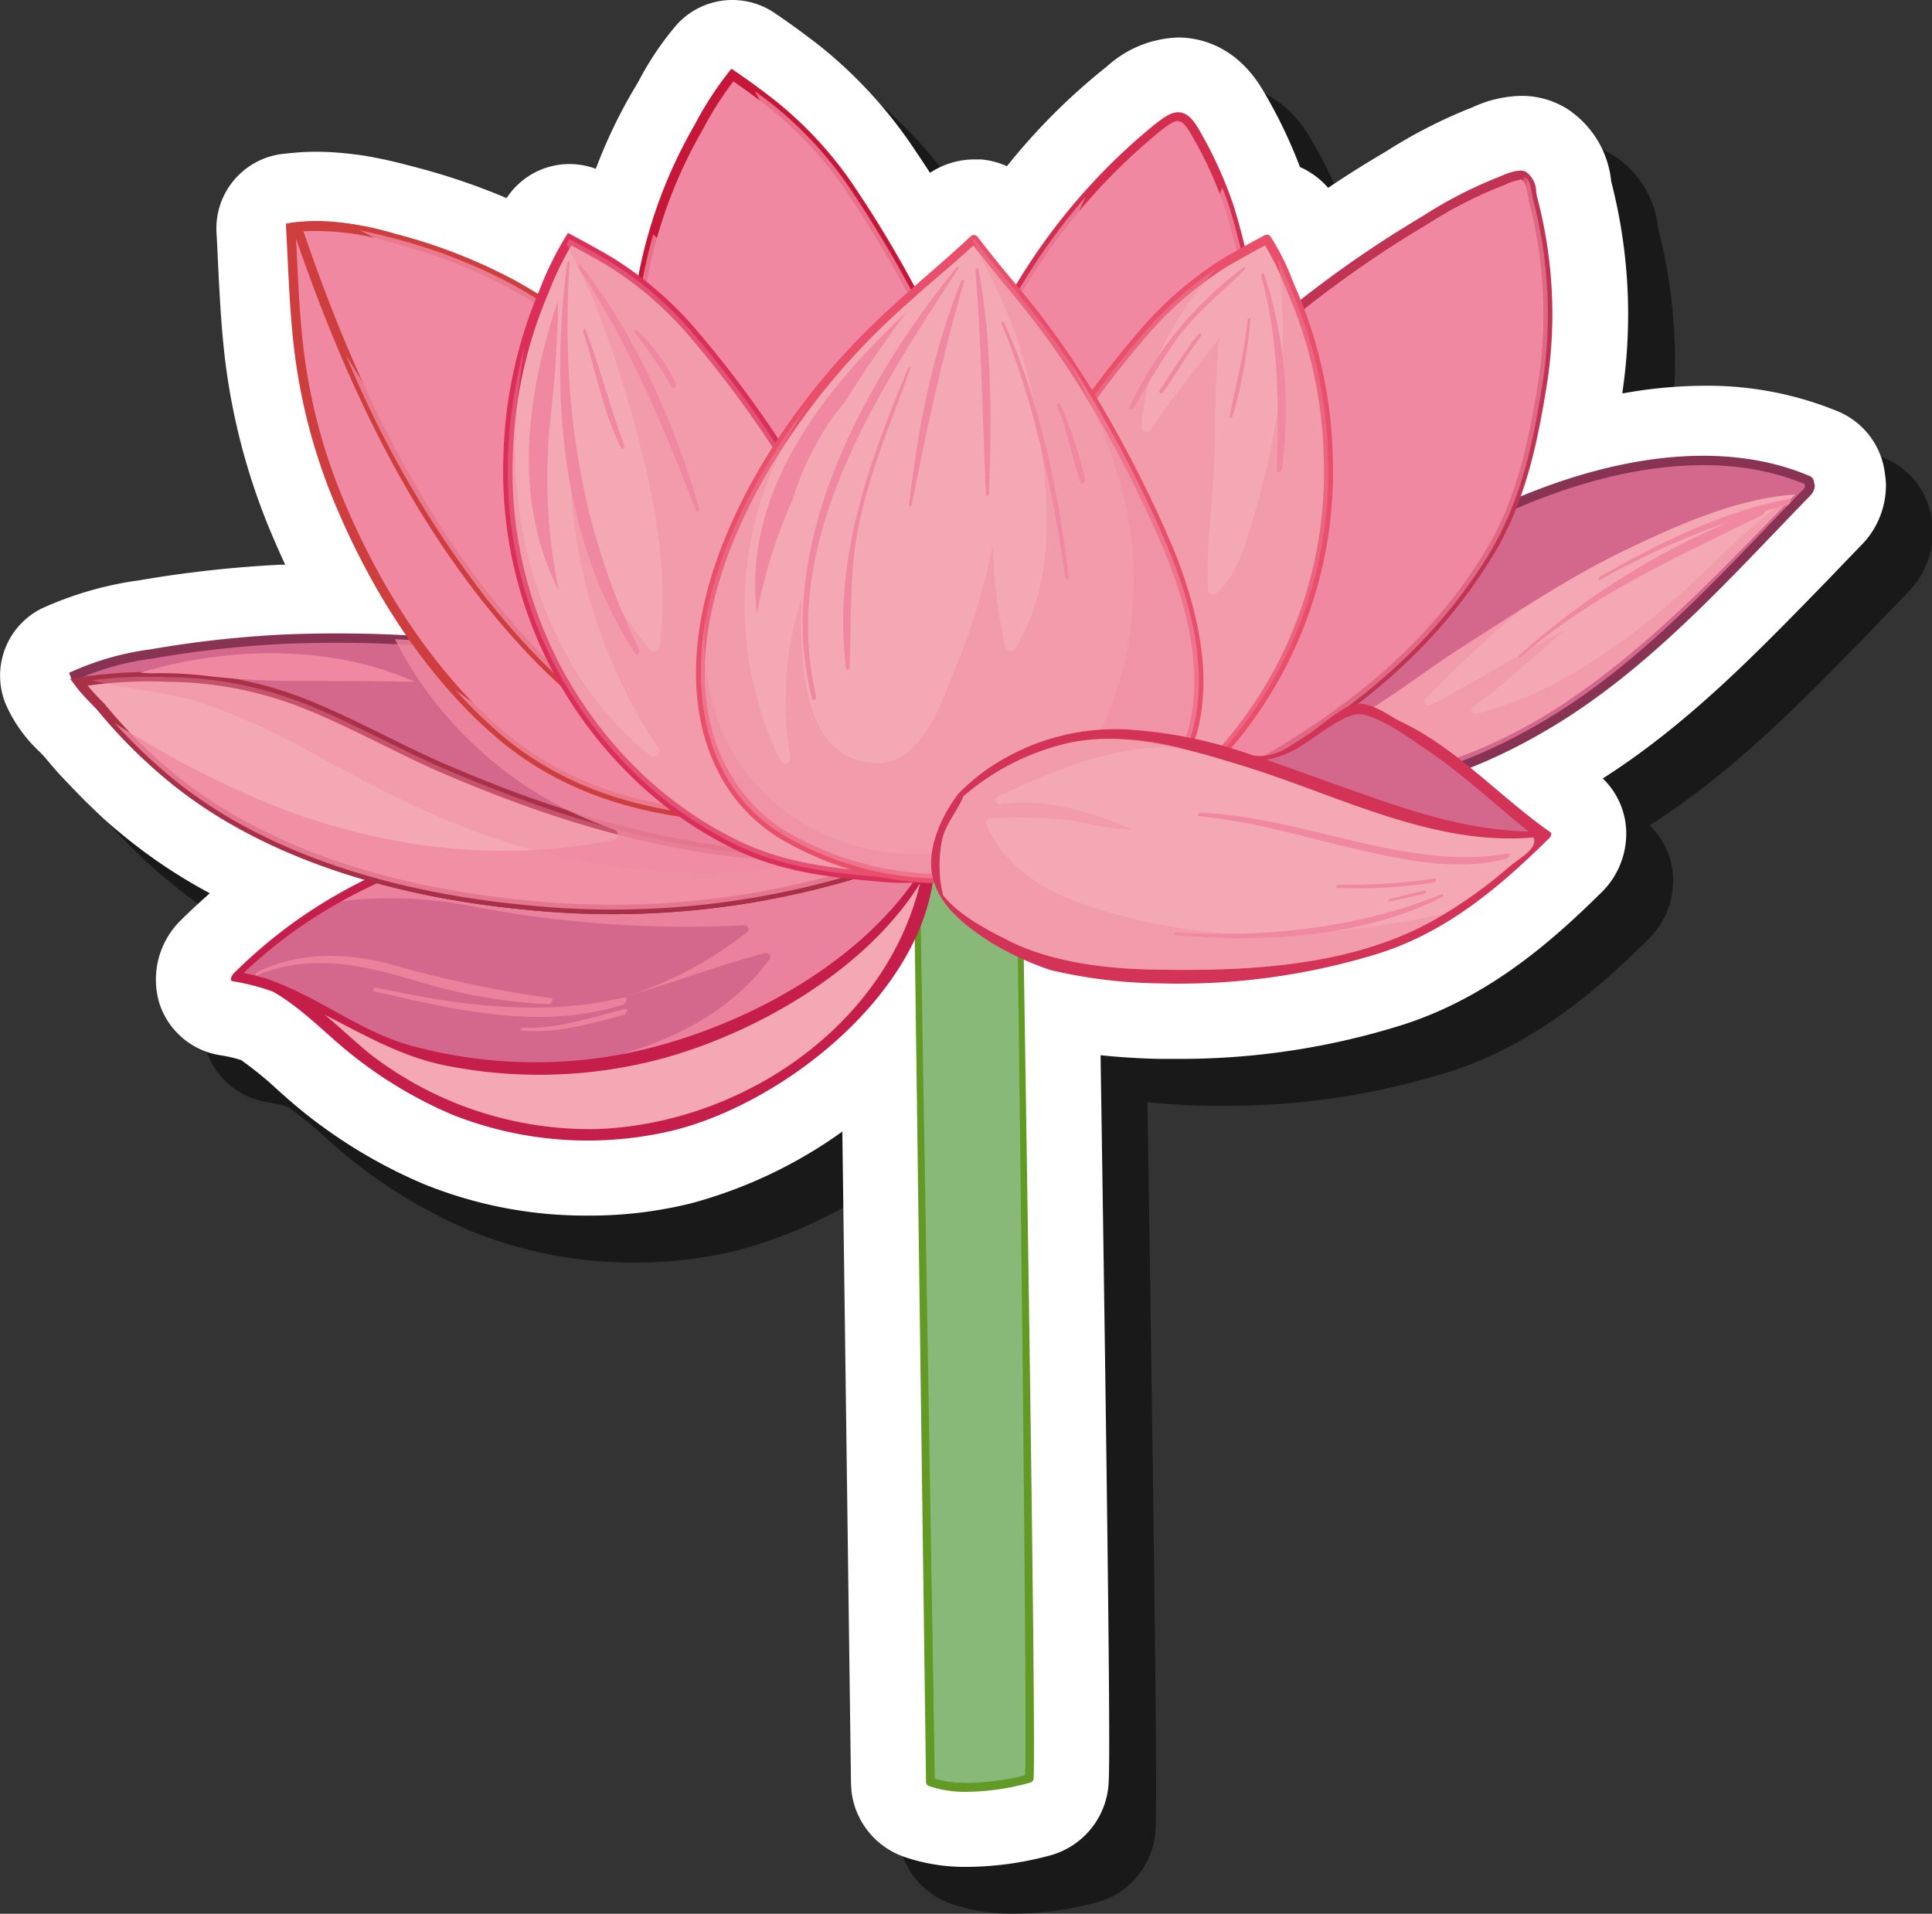 <svg xmlns="http://www.w3.org/2000/svg" width="205.97" height="204.05" viewBox="0 0 205.97 204.05">
  <rect x="0" y="0" width="205.97" height="204.05" fill="#333333" stroke="none"/>
  <defs>
    <style>
      .cls-1 {
        isolation: isolate;
      }

      .cls-2 {
        opacity: 0.5;
      }

      .cls-3 {
        fill: #fff;
      }

      .cls-4, .cls-6, .cls-7 {
        fill: #89b979;
      }

      .cls-5 {
        fill: #639a26;
      }

      .cls-10, .cls-12, .cls-14, .cls-6 {
        mix-blend-mode: multiply;
      }

      .cls-23, .cls-7 {
        mix-blend-mode: screen;
      }

      .cls-10, .cls-8, .cls-9 {
        fill: #d4688c;
      }

      .cls-8 {
        stroke: #893354;
      }

      .cls-19, .cls-20, .cls-21, .cls-22, .cls-8 {
        stroke-miterlimit: 10;
      }

      .cls-11, .cls-20, .cls-22 {
        fill: #f4a8b3;
      }

      .cls-12, .cls-14, .cls-15, .cls-19, .cls-21, .cls-23 {
        fill: #f088a1;
      }

      .cls-12 {
        opacity: 0.4;
      }

      .cls-13 {
        fill: #c61e4b;
      }

      .cls-14 {
        opacity: 0.8;
      }

      .cls-16 {
        fill: #e94e6a;
      }

      .cls-17 {
        fill: #d32d50;
      }

      .cls-18 {
        fill: #c13352;
      }

      .cls-19 {
        stroke: #c61738;
      }

      .cls-20 {
        stroke: #aa3047;
      }

      .cls-21 {
        stroke: #ce3e3e;
      }

      .cls-22 {
        stroke: #db2e58;
      }

      .cls-24 {
        fill: #d33356;
      }
    </style>
  </defs>
  <g class="cls-1">
    <g id="Layer_1" data-name="Layer 1">
      <g>
        <path class="cls-2" d="M108.15,204.05a19.84,19.84,0,0,1-6.87-1.11,8.45,8.45,0,0,1-5.51-7c0-.06,0-.11,0-.16a9.08,9.08,0,0,1-.05-.92l-.92-69.21a49.78,49.78,0,0,1-16.08,7.64,44.88,44.88,0,0,1-11,1.32,45.92,45.92,0,0,1-17.58-3.38,54.24,54.24,0,0,1-13.06-7.88c-.82-.67-1.61-1.37-2.45-2.12a38.09,38.09,0,0,0-3.92-3.2,14.21,14.21,0,0,0-2.11-.5A8.14,8.14,0,0,1,22,112a8.84,8.84,0,0,1,2.31-8.91q1.49-1.47,3.06-2.85a56.16,56.16,0,0,1-9.6-6.47c-1-.81-2-1.72-3.07-2.77l-.53-.51c-1-1-1.95-2-2.82-2.92l-.23-.26c-.51-.58-1-1.16-1.51-1.76l-.37-.38a15.27,15.27,0,0,1-3.73-5.26,8,8,0,0,1,3.91-10,37.13,37.13,0,0,1,10.37-3,125.79,125.79,0,0,1,15.11-1.67l.49,0c-.59-1.26-1.15-2.54-1.69-3.84a69.16,69.16,0,0,1-4.79-18.58c-.38-3.42-.54-6.78-.7-10-.05-1-.09-2-.15-3a8,8,0,0,1,6.76-8.34l.83-.1h.07a26.87,26.87,0,0,1,3-.17,31.52,31.52,0,0,1,4.25.31l.11,0q.75.11,1.5.24l.44.09,1.1.22,1.15.27.38.09,1.45.38A70.48,70.48,0,0,1,59,26.12l.16-.22A8,8,0,0,1,68.52,23a54.28,54.28,0,0,1,4.09-8.54c.16-.26.34-.57.53-.91a32.27,32.27,0,0,1,4-5.91A8,8,0,0,1,87.66,6.44c1.48,1,3.06,2.15,4.67,3.4a48.55,48.55,0,0,1,10.31,11.31c.51.74,1,1.5,1.51,2.28A8.52,8.52,0,0,1,108.86,22l.49,0,.24,0a8.47,8.47,0,0,1,2.76.72A67,67,0,0,1,123,12.09,11.84,11.84,0,0,1,130.59,9c2.12,0,6.1.72,9,5.54a52.72,52.72,0,0,1,4,8.27,8.46,8.46,0,0,1,3,2.22q2.67-1.8,5.33-3.38l.87-.52a53.88,53.88,0,0,1,9.21-4.7h0a12.94,12.94,0,0,1,5.18-1.21,9.19,9.19,0,0,1,4.84,1.35,10.49,10.49,0,0,1,4.74,7.67v.07a56.61,56.61,0,0,1,1.22,22.4,2,2,0,0,0,0,.24,49.33,49.33,0,0,1,8.71-.82,36.48,36.48,0,0,1,14.27,2.74,8.24,8.24,0,0,1,5,6.72,8.63,8.63,0,0,1,.1,1,9.09,9.09,0,0,1-2.58,6.49c-1.21,1.25-2.42,2.5-3.63,3.77C192.54,74.35,185.1,82.12,175.87,88a8.19,8.19,0,0,1,2.48,5.23,8.77,8.77,0,0,1-2.7,7c-5.45,5.39-12.3,11.32-21.47,14.15a79,79,0,0,1-23.69,3.52h0c-.67,0-1.35,0-2,0q-3.24-.08-6.16-.39c1,65,1,75.92.85,77.77a8.48,8.48,0,0,1-6.23,7.55A34.49,34.49,0,0,1,108.15,204.05Z"/>
        <path class="cls-3" d="M103.15,199.05a19.84,19.84,0,0,1-6.87-1.11,8.45,8.45,0,0,1-5.51-7c0-.06,0-.11,0-.16a9.08,9.08,0,0,1-.05-.92l-.92-69.21a49.78,49.78,0,0,1-16.08,7.64,44.88,44.88,0,0,1-11,1.32,45.92,45.92,0,0,1-17.58-3.38,54.24,54.24,0,0,1-13.06-7.88c-.82-.67-1.61-1.37-2.45-2.12a38.09,38.09,0,0,0-3.92-3.2,14.21,14.21,0,0,0-2.11-.5A8.14,8.14,0,0,1,17,107a8.84,8.84,0,0,1,2.31-8.91q1.49-1.47,3.06-2.85a56.16,56.16,0,0,1-9.6-6.47c-1-.81-2-1.72-3.07-2.77l-.53-.51c-1-1-1.95-2-2.82-2.92l-.23-.26c-.51-.58-1-1.16-1.51-1.76l-.37-.38A15.27,15.27,0,0,1,.53,74.88a8,8,0,0,1,3.91-10,37.13,37.13,0,0,1,10.37-3,125.79,125.79,0,0,1,15.11-1.67l.49,0c-.59-1.26-1.15-2.54-1.69-3.84a69.16,69.16,0,0,1-4.79-18.58c-.38-3.42-.54-6.78-.7-10-.05-1-.09-2-.15-3a8,8,0,0,1,6.76-8.34l.83-.1h.07a26.87,26.87,0,0,1,3-.17,31.52,31.52,0,0,1,4.25.31l.11,0q.75.11,1.5.24l.44.09,1.1.22,1.15.27.38.09,1.45.38A70.48,70.48,0,0,1,54,21.12l.16-.22A8,8,0,0,1,63.52,18a54.28,54.28,0,0,1,4.09-8.54c.16-.26.34-.57.53-.91a32.27,32.27,0,0,1,4-5.91A8,8,0,0,1,82.66,1.44c1.48,1,3.06,2.15,4.67,3.4A48.55,48.55,0,0,1,97.64,16.15c.51.74,1,1.5,1.51,2.28A8.52,8.52,0,0,1,103.86,17l.49,0,.24,0a8.47,8.47,0,0,1,2.76.72A67,67,0,0,1,118,7.09,11.84,11.84,0,0,1,125.59,4c2.12,0,6.1.72,9,5.54a52.72,52.72,0,0,1,4,8.27,8.46,8.46,0,0,1,3,2.22q2.67-1.8,5.33-3.38l.87-.52a53.88,53.88,0,0,1,9.21-4.7h0a12.94,12.94,0,0,1,5.18-1.21,9.19,9.19,0,0,1,4.84,1.35,10.49,10.49,0,0,1,4.74,7.67v.07a56.61,56.61,0,0,1,1.22,22.4,2,2,0,0,0,0,.24,49.33,49.33,0,0,1,8.71-.82,36.48,36.48,0,0,1,14.27,2.74,8.24,8.24,0,0,1,5,6.72,8.63,8.63,0,0,1,.1,1,9.09,9.09,0,0,1-2.58,6.49c-1.21,1.25-2.42,2.5-3.63,3.77C187.54,69.35,180.1,77.12,170.87,83a8.19,8.19,0,0,1,2.48,5.23,8.77,8.77,0,0,1-2.7,7c-5.45,5.39-12.3,11.32-21.47,14.15a79,79,0,0,1-23.69,3.52h0c-.67,0-1.35,0-2,0q-3.24-.08-6.16-.39c1,65,1,75.92.85,77.77a8.48,8.48,0,0,1-6.23,7.55A34.49,34.49,0,0,1,103.15,199.05Z"/>
        <g>
          <g>
            <g>
              <path class="cls-4" d="M109.71,189.64c.41-5.44-2-148.12-2-148.12L97.21,41l2,148.8s0,.06,0,.15C102.08,191,106.39,190.53,109.71,189.64Z"/>
              <path class="cls-5" d="M103.15,191.05h0a11.91,11.91,0,0,1-4.12-.62.47.47,0,0,1-.31-.4c0-.12,0-.2,0-.2L96.73,41a.47.47,0,0,1,.15-.35.45.45,0,0,1,.35-.13l10.5.5a.47.47,0,0,1,.46.47c0,3.8,2.4,142.76,2,148.16a.48.48,0,0,1-.36.42A26.42,26.42,0,0,1,103.15,191.05Zm-3.48-1.41c2.27.72,5.93.56,9.58-.37.36-7.77-2-140.36-2-147.29l-9.55-.45Z"/>
            </g>
            <path class="cls-6" d="M107,189.75c.85-.16,1.49-.27,2.27-.48.41-5.45-1.54-147.75-1.54-147.75L97.21,41V80.16a50.39,50.39,0,0,1,3.91-3.63C101.51,76.22,106.4,174.33,107,189.75Z"/>
            <path class="cls-7" d="M100.17,130.14q-.44-15.1-.71-30.21c-.17-10.2-.42-20.39-.3-30.59.11-9.4.35-18.8.29-28.21L97.21,41s2.45,148.5,2.46,148.6a10.88,10.88,0,0,0,3.24.46C102.74,186.51,100.28,133.69,100.17,130.14Z"/>
          </g>
          <path class="cls-8" d="M192.9,51.64c0-.18,0-.35-.15-.42-11-4.68-24.75-.89-34.91,4.23A68.89,68.89,0,0,0,142.31,66.3,52,52,0,0,0,136.14,73c-.33.42-3.44,5.77-3.57,6l-.19-.13c-.24-.17-.59.13-.7.42a7.08,7.08,0,0,1-1.39-.61c-.15-.08-.4.22-.26.32a5.8,5.8,0,0,0,2.06.93c9.73,7.55,22.55,3.27,32.19-2.3,11-6.34,19.63-16.17,28.39-25.17C192.82,52.32,193.1,51.81,192.9,51.64Z"/>
          <path class="cls-9" d="M132.91,79.24c4.81-10.87,17.17-19.07,27.49-24,8.91-4.26,20.64-6.5,30.37-3.55-9.21.89-18.65,6.2-26.35,10.75-5.07,3-9.92,6.44-14.79,9.76-4,2.75-10.51,7.86-16.12,7.44Z"/>
          <path class="cls-10" d="M178.35,54.35c-7.12,2.43-13.61,6.29-20.39,9.49-.31.15-.75-.09-.62-.47a28.1,28.1,0,0,1,5.21-9.09c-.73.31-1.45.63-2.15,1-10.32,4.92-22.68,13.12-27.49,24l.6.41c5.61.42,12.08-4.69,16.12-7.44,4.87-3.32,9.72-6.76,14.79-9.76,6.29-3.72,13.74-7.94,21.28-9.85A39.89,39.89,0,0,0,178.35,54.35Z"/>
          <path class="cls-11" d="M167.68,74.36c-9.33,6.42-22.77,11.84-33.37,5.78a21,21,0,0,0,7.5-2.15c5-2.32,9.46-6.07,14.09-9,5.82-3.7,11.39-7.48,17.63-10.46,5.45-2.61,11.72-5.39,17.85-5.81C183.91,60.39,176.55,68.25,167.68,74.36Z"/>
          <path class="cls-12" d="M178.68,63.74c-6,5.26-13.42,10.41-21.24,12.36a.42.42,0,0,1-.33-.77c3.42-2.48,6.47-5.41,9.69-8.14-4.85,2.53-9.47,5.49-14.32,8a.42.42,0,0,1-.51-.66,130.44,130.44,0,0,1,10.55-9.82c-2.21,1.39-4.4,2.81-6.62,4.23-4.63,3-9.1,6.7-14.09,9a21,21,0,0,1-7.5,2.15c10.6,6.06,24,.64,33.37-5.78,8.7-6,15.95-13.66,23.27-21.21C186.41,55.93,182.78,60.15,178.68,63.74Z"/>
          <path class="cls-13" d="M100.08,89.39c-.06.14-.13.27-.19.4l-.1,0-.15.09c0-.13,0-.25,0-.37,0-.54-.79.09-.82.4,0,.13,0,.26,0,.39-3.21,1.27-6.8-.08-10.07-.66-3.56-.64-7.1-1.4-10.65-2.16-6.79-1.46-13.71-.57-20.5.54C45,90.12,34,94.76,24.92,103.78c-.13.13-.55.78-.11.84a24.21,24.21,0,0,1,4.26,1.1c3,1.68,5.84,4.65,8,6.38a46.16,46.16,0,0,0,11.15,6.75,39.12,39.12,0,0,0,23.55,1.68c12.17-3,27.84-15.48,27.92-29.32.1-.22.21-.45.31-.69a.8.8,0,0,0,.22-.56c.08-.2.16-.39.23-.59S100.16,89.21,100.08,89.39Z"/>
          <path class="cls-9" d="M64.8,88.07c7.59-.79,14.41,1,21.8,2.3,3.86.7,8.27,2.32,12.05.84-.06.41-.12.81-.19,1.2-6.79,11-21.43,18.28-33.57,20.24a50.38,50.38,0,0,1-21-1.14c-5.28-1.45-9.48-4.88-14.47-6.78a9.45,9.45,0,0,0-1.82-.6q-.79-.22-1.62-.39C36.74,93.5,50.23,89.57,64.8,88.07Z"/>
          <path class="cls-14" d="M86.6,90.37c-7.39-1.34-14.21-3.09-21.8-2.3-10.16,1.05-19.8,3.28-28.33,8a45,45,0,0,1,14,.58,120.32,120.32,0,0,0,28.91,2,.43.43,0,0,1,.3.72,41.05,41.05,0,0,1-12.62,6.77c4.85-1.42,9.65-3.25,14.52-4.52.33-.09.7.3.48.62-3.79,5.25-9.6,8.34-15.75,10.15,11.84-2.28,25.59-9.36,32.11-20,.07-.39.13-.79.19-1.2C94.87,92.69,90.46,91.07,86.6,90.37Z"/>
          <path class="cls-11" d="M63.74,120.38a38.26,38.26,0,0,1-23.6-7.48c-1.55-1.11-3.46-3-5.53-4.71,4.15,2.12,8.22,4.5,12.92,5.42A50.7,50.7,0,0,0,70.09,113c10.09-2.63,22.12-9.38,28-18.82C94.45,109.35,79.17,119.77,63.74,120.38Z"/>
          <g>
            <g>
              <path class="cls-15" d="M77.59,73.87c-.15,0-.37.37-.23.37S77.72,73.87,77.59,73.87Z"/>
              <path class="cls-16" d="M77.36,74.72a.54.54,0,0,1-.36-.16.58.58,0,0,1-.17-.36.87.87,0,0,1,.76-.81.57.57,0,0,1,.36.16.62.62,0,0,1,.16.36A.87.87,0,0,1,77.36,74.72Z"/>
            </g>
            <g>
              <path class="cls-15" d="M134.38,41.66a77.67,77.67,0,0,0-3.29-19.49,43.27,43.27,0,0,0-3.82-8.33c-1.28-2.16-2.24-1.49-4-.11-9.63,7.64-16.8,18.7-20.65,30.34a66.71,66.71,0,0,0-3.29,22.78,46.59,46.59,0,0,0,1.73,11.26,55.36,55.36,0,0,0,1.83,5.64c.12.3.25.65.39,1a8.29,8.29,0,0,0,1.65,4c1.46,1.81,4.94,2,6.9,1.17,5.41-2.3,9.81-6.68,13.25-11.35C132.74,68.22,135.07,54.25,134.38,41.66Z"/>
              <path class="cls-17" d="M109.25,90.89h0a6,6,0,0,1-4.67-1.83,8.72,8.72,0,0,1-1.75-4.23,3.72,3.72,0,0,1-.2-.49l-.16-.41a56.49,56.49,0,0,1-1.85-5.69,47.45,47.45,0,0,1-1.75-11.37,67.23,67.23,0,0,1,3.32-23A65.47,65.47,0,0,1,123,13.35c1.06-.83,1.81-1.38,2.6-1.38,1,0,1.67.93,2.09,1.62A44,44,0,0,1,131.54,22a78,78,0,0,1,3.32,19.62c.47,8.51-.13,24.68-9.37,37.23-4.12,5.59-8.65,9.46-13.46,11.5A7.07,7.07,0,0,1,109.25,90.89Zm16.34-78c-.48,0-1.13.49-2,1.17A64.46,64.46,0,0,0,103.1,44.22a66.33,66.33,0,0,0-3.28,22.62A46.56,46.56,0,0,0,101.54,78a57.09,57.09,0,0,0,1.82,5.59l.16.42c.07.19.14.38.22.58a8.13,8.13,0,0,0,1.58,3.89,5.08,5.08,0,0,0,3.93,1.46h0a6.36,6.36,0,0,0,2.41-.43c4.65-2,9-5.75,13.06-11.2,9.06-12.31,9.65-28.22,9.19-36.61a77,77,0,0,0-3.28-19.37,42.06,42.06,0,0,0-3.78-8.24C126.24,13.05,125.84,12.93,125.59,12.93Z"/>
            </g>
            <path class="cls-14" d="M134.38,41.66a77.67,77.67,0,0,0-3.29-19.49c-.23-.71-.49-1.43-.78-2.15A29.15,29.15,0,0,1,127,25.89c-3.21,4.5-7.76,9.12-13.08,11a.56.56,0,0,1-.69-.4A27.91,27.91,0,0,1,115.73,21a67.72,67.72,0,0,0-13.09,23.09,66.71,66.71,0,0,0-3.29,22.78,46.59,46.59,0,0,0,1.73,11.26,55.36,55.36,0,0,0,1.83,5.64c.12.3.25.65.39,1a8.29,8.29,0,0,0,1.65,4c1.46,1.81,4.94,2,6.9,1.17,5.41-2.3,9.81-6.68,13.25-11.35C132.74,68.22,135.07,54.25,134.38,41.66Z"/>
            <g>
              <path class="cls-15" d="M163.41,21.15c-.21-.86-.13-1.89-.95-2.41-.6-.37-2.05.41-2.5.57a51.61,51.61,0,0,0-8.81,4.6,117.86,117.86,0,0,0-16.1,11.64c-7.58,6.48-15,13.58-20.32,22.1a83.62,83.62,0,0,0-6.57,13.61A51.77,51.77,0,0,0,106,77.9c-.13.49-.23,1-.32,1.49,0,0,0,0,0,0-.75,2.42-2.1,5-1.62,7.56.55,2.89,5.06,2.74,7.13,2.68,6.23-.18,12.62-2.73,18.11-5.55,11.73-6,22.26-13.48,29.29-24.86,3.6-5.84,4.88-12.21,5.92-18.9A48.41,48.41,0,0,0,163.41,21.15Z"/>
              <path class="cls-18" d="M110,90.17c-1.43,0-5.77,0-6.36-3.09-.39-2.11.34-4.14,1.05-6.11.21-.56.41-1.12.58-1.68l0-.07c.09-.48.19-1,.31-1.44a57.62,57.62,0,0,1,2.14-6.7,83.63,83.63,0,0,1,6.61-13.68c5.58-9,13.46-16.26,20.42-22.22A120,120,0,0,1,150.91,23.5l.89-.54a46.43,46.43,0,0,1,8-4.1l.31-.13c.73-.32,2-.78,2.6-.39a2.66,2.66,0,0,1,1.06,2.09,6,6,0,0,0,.11.61A48.73,48.73,0,0,1,165,40.44c-1,6.35-2.27,13.05-6,19.07-6.19,10-15.28,17.74-29.47,25-7,3.63-13,5.46-18.31,5.6Q110.65,90.17,110,90.17Zm52.08-71a4.93,4.93,0,0,0-1.54.49l-.38.15a45.6,45.6,0,0,0-7.83,4l-.9.54a119.29,119.29,0,0,0-16,11.59c-6.91,5.91-14.71,13.14-20.23,22a82.64,82.64,0,0,0-6.53,13.53A53.39,53.39,0,0,0,106.5,78c-.12.47-.22,1-.31,1.45a.64.64,0,0,1-.08.19c-.14.48-.35,1.06-.56,1.64-.66,1.84-1.35,3.75-1,5.6.3,1.56,2.07,2.31,5.42,2.31l1.2,0c5.15-.14,11-1.94,17.93-5.49,14-7.21,23-14.83,29.1-24.69,3.62-5.87,4.88-12.47,5.86-18.72a48,48,0,0,0-1.1-19c0-.23-.09-.46-.13-.69-.11-.72-.21-1.18-.61-1.43A.41.41,0,0,0,162,19.12Z"/>
            </g>
            <path class="cls-12" d="M163.41,21.15c-.2-.83-.14-1.82-.87-2.34-1.62,3.65-3,7.41-4.77,11a74.83,74.83,0,0,1-7.07,11.14,149.66,149.66,0,0,1-17.27,18.85A226.5,226.5,0,0,1,114.09,76c-3.07,2.3-6.21,4.53-9.47,6.56a9.09,9.09,0,0,0-.55,4.48c.55,2.89,5.06,2.74,7.13,2.68,6.23-.18,12.62-2.73,18.11-5.55,11.73-6,22.26-13.48,29.29-24.86,3.6-5.84,4.88-12.21,5.92-18.9A48.41,48.41,0,0,0,163.41,21.15Z"/>
            <path class="cls-12" d="M163.41,21.15c-.18-.74-.16-1.61-.67-2.16a72.08,72.08,0,0,1-22.68,52.48.56.56,0,0,1-.88-.68,35.38,35.38,0,0,0,2.19-18.9q-3.85,4.06-7.94,7.89A226.5,226.5,0,0,1,114.09,76c-3.07,2.3-6.21,4.53-9.47,6.56a9.09,9.09,0,0,0-.55,4.48c.55,2.89,5.06,2.74,7.13,2.68,6.23-.18,12.62-2.73,18.11-5.55,11.73-6,22.26-13.48,29.29-24.86,3.6-5.84,4.88-12.21,5.92-18.9A48.41,48.41,0,0,0,163.41,21.15Z"/>
            <path class="cls-19" d="M102.68,42.76A123.89,123.89,0,0,0,91,20.67a40.63,40.63,0,0,0-8.61-9.51C81,10.06,79.55,9,78.08,8a35.59,35.59,0,0,0-3.6,5.58,50.88,50.88,0,0,0-6.32,18.24,48.12,48.12,0,0,0,9.72,37.25A44.55,44.55,0,0,0,89,79.15c4.58,2.89,9.51,4.16,14.75,5.28,2.23.47,5.72,1.3,8.15.22A116.63,116.63,0,0,0,102.68,42.76Z"/>
            <path class="cls-14" d="M102.68,42.76A123.89,123.89,0,0,0,91,20.67a40.63,40.63,0,0,0-8.61-9.51q-.94-.73-1.92-1.44c5.44,10,7.32,22.51,4.07,33a.57.57,0,0,1-1,.14,73.7,73.7,0,0,0-8.63-12.52,47.19,47.19,0,0,0-4.75-4.84L69.64,25a56.69,56.69,0,0,0-1.48,6.79,48.12,48.12,0,0,0,9.72,37.25A44.55,44.55,0,0,0,89,79.15c4.58,2.89,9.51,4.16,14.75,5.28,2.23.47,5.72,1.3,8.15.22A116.63,116.63,0,0,0,102.68,42.76Z"/>
            <path class="cls-8" d="M87.58,79.15a96.52,96.52,0,0,0-27.58-9,138,138,0,0,0-29.69-2,115.44,115.44,0,0,0-14.13,1.57A29.49,29.49,0,0,0,8,72c.49,1.28,2.07,2.53,2.75,3.35a54.8,54.8,0,0,0,7.19,7.26c10.32,8.68,24.76,12.61,38,13.87a89.74,89.74,0,0,0,35.21-3.31c3.75-1.19,8-2.33,11.56-4.24A105.54,105.54,0,0,0,87.58,79.15Z"/>
            <path class="cls-20" d="M59.23,86.51c-4.18-1.38-8.3-3-12.33-4.74-4.71-2.08-9.22-4.63-14-6.57a40.25,40.25,0,0,0-14.93-3,47.27,47.27,0,0,0-9.57.54,29.79,29.79,0,0,0,2.34,2.61,54.8,54.8,0,0,0,7.19,7.26c10.32,8.68,24.76,12.61,38,13.87a89.74,89.74,0,0,0,35.21-3.31c3.75-1.19,8-2.33,11.56-4.24l-.11-.09C88.7,93.49,72.92,91,59.23,86.51Z"/>
            <path class="cls-12" d="M21.08,74.82A69.06,69.06,0,0,1,33.4,80.35c7.49,4.09,14.94,8,23.23,10.21,10.9,2.93,22.55,3.54,33.33.65-10.34.64-21.06-1.51-30.73-4.7-4.18-1.38-8.3-3-12.33-4.74-4.71-2.08-9.22-4.63-14-6.57a40.25,40.25,0,0,0-14.93-3,52.42,52.42,0,0,0-8.2.32C13.48,73.55,17.38,73.67,21.08,74.82Z"/>
            <path class="cls-14" d="M87.58,79.15a96.52,96.52,0,0,0-27.58-9,148,148,0,0,0-17.9-2A41.27,41.27,0,0,0,65.48,88.45c.49.16.57,1,0,1.09-12.16,2.49-24.81.89-36.3-3.64A103.86,103.86,0,0,1,13.8,78.08c-.54-.33-1.06-.66-1.58-1a56.46,56.46,0,0,0,5.72,5.54c10.32,8.68,24.76,12.61,38,13.87a89.74,89.74,0,0,0,35.21-3.31c3.75-1.19,8-2.33,11.56-4.24A105.54,105.54,0,0,0,87.58,79.15Z"/>
            <path class="cls-21" d="M90.65,84A105.63,105.63,0,0,0,87.5,71.07c-2.89-8.87-6.91-17.31-13.2-24.29C68.63,40.5,62,34.37,54.57,30.3A57,57,0,0,0,42,25.42c-3.59-1-7.31-1.73-11-1.15.23,4.17.34,8.36.81,12.51a60.87,60.87,0,0,0,4.23,16.43c3.8,9.19,9.5,18.38,17.08,24.93,8.43,7.28,19.06,9.25,30,9.06,2.33,0,5,0,7.84,0A22.39,22.39,0,0,0,90.65,84Z"/>
            <path class="cls-14" d="M90.65,84A105.63,105.63,0,0,0,87.5,71.07c-2.89-8.87-6.91-17.31-13.2-24.29C68.63,40.5,62,34.37,54.57,30.3A57,57,0,0,0,42,25.42,28,28,0,0,0,31.71,24.2,89,89,0,0,0,41.88,53.73C44.82,58.88,48,64.11,52.16,68.4c3.52,3.66,7.43,6.92,10.53,10.95.28.37-.1.85-.48.86-3.22.07-6.26-1.8-8.88-3.47-1.6-1-3.21-2-4.76-3.16a49.68,49.68,0,0,0,4.62,4.56c8.43,7.28,19.06,9.25,30,9.06,2.33,0,5,0,7.84,0A22.39,22.39,0,0,0,90.65,84Z"/>
            <path class="cls-21" d="M52,64c5.22,6.52,11.12,12.34,18.73,16,3.74,1.79,7.66,3,11.54,4.42A47.89,47.89,0,0,0,91,87.07,19.86,19.86,0,0,0,90.65,84,105.63,105.63,0,0,0,87.5,71.07c-2.89-8.87-6.91-17.31-13.2-24.29C68.63,40.5,62,34.37,54.57,30.3A57,57,0,0,0,42,25.42,27.85,27.85,0,0,0,31.66,24.2C36.46,38.35,42.67,52.26,52,64Z"/>
            <path class="cls-14" d="M90.65,84A105.63,105.63,0,0,0,87.5,71.07c-2.89-8.87-6.91-17.31-13.2-24.29C68.63,40.5,62,34.37,54.57,30.3A57,57,0,0,0,42,25.42c-1.18-.31-2.38-.61-3.58-.84A25.62,25.62,0,0,1,46.59,31c3,3.73,6.5,9.86,4.78,14.79a.57.57,0,0,1-.94.25,38.28,38.28,0,0,1-6.22-8,126.87,126.87,0,0,0,8.66,20.38.57.57,0,0,1-.88.69c-5.21-5.29-8.87-11.29-12.79-17.53-.77-1.21-1.54-2.43-2.3-3.67A111.57,111.57,0,0,0,52,64c5.22,6.52,11.12,12.34,18.73,16,3.74,1.79,7.66,3,11.54,4.42A47.89,47.89,0,0,0,91,87.07,19.86,19.86,0,0,0,90.65,84Z"/>
            <path class="cls-22" d="M87.35,55A117,117,0,0,0,74.1,35.79a38,38,0,0,0-9-7.85c-1.43-.85-2.9-1.66-4.37-2.44A33.5,33.5,0,0,0,58,31.07a47.54,47.54,0,0,0-3.83,17.59A44.94,44.94,0,0,0,67.3,82.08a41.33,41.33,0,0,0,11.39,8.1C83.25,92.35,88,93,92.94,93.43c2.12.19,5.44.57,7.57-.7A109.06,109.06,0,0,0,87.35,55Z"/>
            <path class="cls-12" d="M87.35,55A117,117,0,0,0,74.1,35.79a38,38,0,0,0-9-7.85c-1.43-.85-2.9-1.66-4.37-2.44l-.33.5c1.05,2.08,2.11,4.14,3,6.31a127,127,0,0,1,4.26,12.93c2.06,7.64,3.67,15.7,2.67,23.65,0,.43-.6.81-1,.4-4.81-5.51-7.44-12.84-8.56-20.2a55.71,55.71,0,0,0,9.45,30.73c.3.45-.32,1.13-.78.78-7.12-5.46-11.61-14.11-13.49-22.78-1.55-7.12-1.13-14.09,0-21a52.6,52.6,0,0,0-1.79,11.88A44.94,44.94,0,0,0,67.3,82.08a41.33,41.33,0,0,0,11.39,8.1C83.25,92.35,88,93,92.94,93.43c2.12.19,5.44.57,7.57-.7A109.06,109.06,0,0,0,87.35,55Z"/>
            <g>
              <path class="cls-11" d="M108.39,55a117.58,117.58,0,0,1,13.24-19.17,38.28,38.28,0,0,1,9-7.85c1.43-.85,2.9-1.66,4.36-2.44a32,32,0,0,1,2.72,5.57,47.15,47.15,0,0,1,3.83,17.59,44.93,44.93,0,0,1-13.14,33.42,41.33,41.33,0,0,1-11.39,8.1c-4.57,2.17-9.27,2.8-14.25,3.25-2.12.19-5.45.57-7.57-.7A109.06,109.06,0,0,1,108.39,55Z"/>
              <path class="cls-16" d="M99.5,94.11a8.76,8.76,0,0,1-4.51-1,.47.47,0,0,1-.23-.48A109.12,109.12,0,0,1,108,54.72a115.53,115.53,0,0,1,13.29-19.24,38.72,38.72,0,0,1,9.15-7.95c1.54-.92,3.08-1.75,4.39-2.45a.48.48,0,0,1,.62.14,24.68,24.68,0,0,1,2.31,4.59c.16.4.31.76.45,1.06a47.64,47.64,0,0,1,3.87,17.77,45.28,45.28,0,0,1-13.28,33.78,41.77,41.77,0,0,1-11.53,8.19c-4.77,2.27-9.73,2.87-14.41,3.29l-.27,0C101.69,94,100.6,94.11,99.5,94.11Zm-3.75-1.64a8.42,8.42,0,0,0,3.75.69c1.06,0,2.12-.1,3-.18l.28,0c4.58-.41,9.45-1,14.08-3.2a40.79,40.79,0,0,0,11.26-8,44.35,44.35,0,0,0,13-33.06,46.8,46.8,0,0,0-3.79-17.42c-.14-.31-.29-.68-.46-1.08a26.6,26.6,0,0,0-2-4.06c-1.21.65-2.59,1.41-4,2.23A37.5,37.5,0,0,0,122,36.11a114.62,114.62,0,0,0-13.18,19.08A108.45,108.45,0,0,0,95.75,92.47Z"/>
            </g>
            <path class="cls-12" d="M141.58,48.66a47.15,47.15,0,0,0-3.83-17.59c-.38-.87-.88-2.17-1.5-3.45a60.47,60.47,0,0,1-.15,16.78,87.36,87.36,0,0,1-2.86,12.06c-.73,2.46-1.58,4.91-3.46,6.75a.57.57,0,0,1-1-.4c-.22-5.43.71-10.79.77-16.22A86.57,86.57,0,0,1,130,36c-2.46,3.24-5,6.39-7.29,9.77-.29.44-1.08.32-1-.28.39-6.64,3.76-12.12,8-16.92a39.74,39.74,0,0,0-8,7.2A117.58,117.58,0,0,0,108.39,55,109.06,109.06,0,0,0,95.23,92.73c2.12,1.27,5.45.89,7.57.7,5-.45,9.68-1.08,14.25-3.25a41.33,41.33,0,0,0,11.39-8.1A44.93,44.93,0,0,0,141.58,48.66Z"/>
            <g>
              <g>
                <path class="cls-11" d="M109.56,92.73a33.49,33.49,0,0,0,7-2.28,21,21,0,0,0,10.53-12.34c1.77-6.42,0-13.35-2.42-19.35a130.8,130.8,0,0,0-8.92-17.44c-3.38-5.75-7.86-10.6-11.9-15.83l-.29.26c-3,2.7-6,5.25-9,8-8.33,7.76-16.06,18.69-18.85,29.8C73.43,72.78,74.62,83.6,83.42,89A33.82,33.82,0,0,0,98.5,93.62,48,48,0,0,0,109.56,92.73Z"/>
                <path class="cls-16" d="M100,94.12h0l-1.55,0a34.47,34.47,0,0,1-15.32-4.73C75.35,84.6,72.4,74.9,75.29,63.43c2.54-10.11,9.63-21.33,19-30,1.61-1.51,3.3-3,4.93-4.41,1.35-1.18,2.71-2.37,4-3.58l.29-.26a.5.5,0,0,1,.36-.13.53.53,0,0,1,.34.19c1.15,1.49,2.35,3,3.54,4.42a93.21,93.21,0,0,1,8.39,11.46,131.05,131.05,0,0,1,9,17.5c3.13,7.83,3.92,14.25,2.43,19.65a21.37,21.37,0,0,1-10.79,12.65,34.32,34.32,0,0,1-7.1,2.32A46.35,46.35,0,0,1,100,94.12Zm3.75-67.93c-1.31,1.19-2.63,2.35-4,3.51-1.63,1.42-3.31,2.89-4.91,4.39C85.7,42.67,78.71,53.73,76.21,63.66,72.1,80,80.88,86.85,83.67,88.56a33.34,33.34,0,0,0,14.84,4.58c.51,0,1,0,1.53,0a45.11,45.11,0,0,0,9.42-.9,32.8,32.8,0,0,0,6.9-2.25,20.4,20.4,0,0,0,10.27-12c1.44-5.19.65-11.42-2.4-19a130.44,130.44,0,0,0-8.89-17.38A92.17,92.17,0,0,0,107,30.23C105.94,28.89,104.85,27.55,103.79,26.19Z"/>
              </g>
              <path class="cls-12" d="M124.67,58.76a130.8,130.8,0,0,0-8.92-17.44c-3.38-5.75-7.86-10.6-11.9-15.83l-.14.12c1.37,2.84,2.85,5.63,4,8.56a55.52,55.52,0,0,1,3.21,12.9c1,7.26,1.36,15.66-2.73,22.1a.57.57,0,0,1-1-.13,56.18,56.18,0,0,1-1.33-11,71.49,71.49,0,0,1-3.79,12.66C100.72,74,98.51,81.1,94,81.34c-8.3.44-8.81-10.31-8.55-17.45a35.06,35.06,0,0,0-1.19,16.85c.1.59-.74,1.05-1,.43A37.23,37.23,0,0,1,82,50.92a44.89,44.89,0,0,1,4.29-8c-4.81,6.26-8.72,13.42-10.54,20.65C73.43,72.78,74.62,83.6,83.42,89A33.82,33.82,0,0,0,98.5,93.62a48,48,0,0,0,11.06-.89,33.49,33.49,0,0,0,7-2.28,21,21,0,0,0,10.53-12.34C128.86,71.69,127.08,64.76,124.67,58.76Z"/>
              <path class="cls-12" d="M124.67,58.76a130.8,130.8,0,0,0-8.92-17.44c-.54-.92-1.11-1.81-1.7-2.69,3.32,6.19,6,12.79,6.67,19.85,1,11.43-3.1,25.3-14.27,30.59-10.68,5.08-24.7.05-29.42-11a25.54,25.54,0,0,1-1.81-12c-1.5,8.61.2,18,8.2,22.88A33.82,33.82,0,0,0,98.5,93.62a48,48,0,0,0,11.06-.89,33.49,33.49,0,0,0,7-2.28,21,21,0,0,0,10.53-12.34C128.86,71.69,127.08,64.76,124.67,58.76Z"/>
            </g>
            <g>
              <path class="cls-23" d="M84.51,53.23a30.9,30.9,0,0,1,4.78-9.41l.81-1c2-3.23,4.22-6.39,6.51-9.5C87.53,41.82,79.13,52.65,80.7,65.45A54.91,54.91,0,0,1,84.51,53.23Z"/>
              <path class="cls-23" d="M157.66,22.12a37,37,0,0,0-9,4.83c-2.66,1.78-5.84,3.81-7.59,6.59A198.63,198.63,0,0,0,157.66,22.12Z"/>
              <path class="cls-23" d="M58.61,45.27c.32-3,.67-6.05.74-9.12a29.73,29.73,0,0,0,.1-4c-3.33,10.1-4.84,21,.12,30.84A60.09,60.09,0,0,1,58.61,45.27Z"/>
              <path class="cls-23" d="M16.6,71.78a40,40,0,0,1,5.12.25,80,80,0,0,0,9.17.57c4.44,0,8.88,0,13.31.09C35,68.6,24,69,14.92,71.74,15.48,71.73,16,71.82,16.6,71.78Z"/>
            </g>
          </g>
          <path class="cls-24" d="M165.27,88.72C160,85.05,155.33,79.8,149.45,77c-1.53-.73-3.75-2.64-5.65-1.71-3,1.45-6.55,5.92-10.23,5.25A49.08,49.08,0,0,0,120.5,77.8,24,24,0,0,0,105,82.19a22.74,22.74,0,0,0-2.83,2.44c-1.91,2.53-3.49,6.1-2.69,9.1s3.48,5,6.07,6.7a31.88,31.88,0,0,0,6.45,3,52.91,52.91,0,0,0,11.65,1.42,72,72,0,0,0,23.17-3.14c7.26-2.25,12.93-7,18.25-12.25C165.22,89.36,165.55,88.91,165.27,88.72Z"/>
          <path class="cls-9" d="M138.3,79.8c1.79-1,5.16-4,6.95-3.62,2.14.41,4.91,2.46,6.69,3.65,3.86,2.58,7.32,5.85,10.91,8.74l.1.09c-7.47-.24-13.63-2.57-20.71-5.08-2.33-.83-4.74-1.72-7.19-2.56A10.11,10.11,0,0,0,138.3,79.8Z"/>
          <path class="cls-10" d="M151.22,84.06a47.23,47.23,0,0,0-10.86-5.61c-.78.54-1.5,1-2.06,1.35A10.11,10.11,0,0,1,135.05,81c2.45.84,4.86,1.73,7.19,2.56,5.69,2,10.79,3.91,16.44,4.71A41.66,41.66,0,0,1,151.22,84.06Z"/>
          <path class="cls-11" d="M160.75,92.55a48.84,48.84,0,0,1-7.56,5.37c-9,5.2-20.41,5.67-30.51,5.45-5-.11-10.66-.81-15.14-3.07-2.3-1.16-5.3-2.7-7-4.86a13.61,13.61,0,0,1-.15-5.62c.32-1.94,1.67-3.25,2.32-4.92A26.07,26.07,0,0,1,114,79.2c6.1-1.29,12.57.63,18.36,2.41,10.11,3.08,20.33,8.64,31.13,7.68C164,90.49,162,91.46,160.75,92.55Z"/>
          <path class="cls-12" d="M140.39,99.43a61.23,61.23,0,0,1-22.68-2.29c-5.2-1.54-10.29-4-12.55-9.23a.44.44,0,0,1,.37-.64,53.68,53.68,0,0,1,8.22.15c2.26.36,4.61,1.07,6.93,1-4.41-1.88-9.17-3.34-14-2.68-.43.06-.79-.55-.32-.78,4.59-2.18,9.24-4.18,14.3-5a22.94,22.94,0,0,1,5.42-.17A27.71,27.71,0,0,0,114,79.2a26.07,26.07,0,0,0-11.27,5.7c-.65,1.67-2,3-2.32,4.92a13.61,13.61,0,0,0,.15,5.62c1.72,2.16,4.72,3.7,7,4.86,4.48,2.26,10.17,3,15.14,3.07,10.1.22,21.53-.25,30.51-5.45.27-.16.54-.34.82-.5A105.77,105.77,0,0,1,140.39,99.43Z"/>
          <path class="cls-23" d="M153.69,95.35c-8.83,3.61-18.94,4.67-28.41,4.08-.1,0-.23.24-.11.25,9.28.9,20,.28,28.52-4C153.84,95.66,154,95.24,153.69,95.35Z"/>
          <g>
            <path class="cls-23" d="M136.27,80.74h0l.21.21s0,0,0,0Z"/>
            <path class="cls-23" d="M101.94,28.55c-9.81,12.12-19.59,29.82-15.34,46,.07.28.47-.06.42-.26-4-16.67,6.56-32.47,15.15-45.67C102.3,28.46,102.07,28.39,101.94,28.55Z"/>
            <path class="cls-23" d="M102.43,30.05c-3.09,7.84-4.54,15.47-5.52,23.83,0,.24.28,0,.3-.11,1.6-8.07,3.26-15.87,5.57-23.75C102.87,29.7,102.5,29.86,102.43,30.05Z"/>
            <path class="cls-23" d="M96.79,39.31c-4.33,10.44-8,20.5-6.59,32,0,.25.38,0,.39-.19.13-4.46,0-8.81.63-13.25,1-6.45,3.63-12.47,5.83-18.55C97.14,39.05,96.84,39.17,96.79,39.31Z"/>
            <path class="cls-23" d="M104.31,28.67c0-.21-.33,0-.32.2.66,8,.76,16,1.12,23.93,0,.2.32,0,.32-.15C105.71,44.74,105.77,36.46,104.31,28.67Z"/>
            <path class="cls-23" d="M107,34.28c-.06-.14-.29.09-.23.21,3.56,8.6,5.49,18,6.82,27.23,0,.22.36,0,.34-.21C112.81,52.27,110.88,42.78,107,34.28Z"/>
            <path class="cls-23" d="M113,43c-.09-.17-.38.13-.31.27,1.14,2.62,1.56,5.52,2.52,8.21.08.25.53-.15.48-.35A47,47,0,0,0,113,43Z"/>
            <path class="cls-23" d="M68.18,69.36C61.7,56.1,59.8,42.53,60.73,27.92c0-.2-.25,0-.26.09-1.82,14-.68,29.6,7.28,41.73C67.9,70,68.28,69.56,68.18,69.36Z"/>
            <path class="cls-23" d="M66.56,47.5C65,43.43,64,39.18,62.41,35.12c-.06-.15-.29.09-.25.22,1.38,4.17,2.09,8.49,4.06,12.46C66.31,48,66.62,47.66,66.56,47.5Z"/>
            <path class="cls-23" d="M61.87,28.24c-.08-.11-.32.16-.25.26,5.36,7.84,9.2,17.22,12.61,26,.07.17.36-.1.32-.24C72,45.35,67.72,35.54,61.87,28.24Z"/>
            <path class="cls-23" d="M72.08,40.93a18.73,18.73,0,0,0-4.21-5.74c-.11-.1-.32.17-.23.28a40.77,40.77,0,0,1,4,5.84C71.79,41.55,72.17,41.13,72.08,40.93Z"/>
            <path class="cls-23" d="M77.08,11.76c-1.33,5.4-2.66,10.38-2.64,16,0,.47.73-.1.74-.44,0-5.47,1.27-10.3,2.21-15.63C77.43,11.47,77.12,11.63,77.08,11.76Z"/>
            <path class="cls-23" d="M79,13.77c0-.19-.3,0-.28.17,1.5,8.25,2.74,16.38,4.92,24.51.1.35.6-.08.55-.34C82.53,30.07,81.09,21.66,79,13.77Z"/>
            <path class="cls-23" d="M83.31,21.06c-.52-1.58-1.17-3.12-1.73-4.7,0-.15-.32.11-.28.25.51,1.6,1.08,3.19,1.64,4.78C83,21.59,83.37,21.25,83.31,21.06Z"/>
            <path class="cls-23" d="M79.58,10.1c-.14-.11-.42.23-.28.35C85.78,16,89.87,24.72,92.91,32.58c.09.23.5-.15.45-.34C91.16,24,86.4,15.41,79.58,10.1Z"/>
            <path class="cls-23" d="M123.77,14.83c-4.2,4.43-8.12,8.48-10.86,14-.21.43.26.43.44.12,3-5.23,6.73-9.44,10.62-14C124.14,14.79,123.94,14.65,123.77,14.83Z"/>
            <path class="cls-23" d="M122.68,18a51.82,51.82,0,0,0-3.81,7.73,73.12,73.12,0,0,0-4.37,10.86c-.16.57.51.3.64,0A146.85,146.85,0,0,1,123,18.1C123.08,17.85,122.8,17.86,122.68,18Z"/>
            <path class="cls-23" d="M125.08,18.54a32.7,32.7,0,0,1-1.39,6.91c-.08.31.3.17.36,0a29.79,29.79,0,0,0,1.34-7C125.4,18.2,125.09,18.39,125.08,18.54Z"/>
            <path class="cls-23" d="M134.77,29.19c-.06-.17-.37.11-.33.25,1.89,6.56,1.92,14,1.68,20.73,0,.44.52.07.55-.19A46.92,46.92,0,0,0,134.77,29.19Z"/>
            <path class="cls-23" d="M133,34.13c-.33,3.49-1.26,6.88-1.9,10.32,0,.24.29.06.32-.08A53.7,53.7,0,0,0,133.3,34C133.31,33.76,133,34,133,34.13Z"/>
            <path class="cls-23" d="M132.54,28.56a39,39,0,0,0-12.1,14.8c-.2.42.36.27.51,0a87.6,87.6,0,0,1,4.69-7.48c2-2.62,4.67-4.79,7-7.08C132.86,28.67,132.8,28.36,132.54,28.56Z"/>
            <path class="cls-23" d="M127.74,35.65c-1.48,1.89-2.78,3.93-4.09,5.94-.22.34.19.47.38.19,1.37-1.94,2.54-4,4-5.93C128.18,35.6,128,35.4,127.74,35.65Z"/>
            <path class="cls-23" d="M161.12,21.83c-4.52,8.46-11.47,15.58-16,24.07-.25.47.28.46.49.13,5.11-7.92,12.07-15.48,15.8-24.18C161.48,21.63,161.19,21.69,161.12,21.83Z"/>
            <path class="cls-23" d="M159.13,29c-1.49,6-5,11.47-7.76,17-.18.36.21.36.38.09,3.14-5.15,6.42-11.18,7.61-17.14C159.4,28.69,159.15,28.85,159.13,29Z"/>
            <path class="cls-23" d="M160.87,31.92c-.61,11.78-6.46,23.1-12.64,32.85-.17.26.14.36.3.14,7-9.35,12.4-21.25,12.66-33.11C161.2,31.56,160.88,31.76,160.87,31.92Z"/>
            <path class="cls-23" d="M153.28,28.37c-1.22,1.12-2.46,2.23-3.69,3.35-.18.16-.09.49.14.27l3.68-3.38C153.57,28.46,153.5,28.18,153.28,28.37Z"/>
            <path class="cls-23" d="M160.81,91c-10.83,1.94-22.05-4-32.87-4.34-.14,0-.34.35-.17.36,6.27.57,12.32,2.56,18.46,3.89,4.54,1,9.9,1.94,14.45.6C160.86,91.43,161.1,90.92,160.81,91Z"/>
            <path class="cls-23" d="M153,93.65a58.55,58.55,0,0,1-10.33.67c-.15,0-.34.35-.12.35a52.21,52.21,0,0,0,10.3-.58C153,94.05,153.26,93.6,153,93.65Z"/>
            <path class="cls-23" d="M151.94,94.94c-1.25.24-2.45.63-3.7.88-.12,0-.28.34-.11.31,1.24-.23,2.44-.6,3.68-.81C152,95.29,152.15,94.9,151.94,94.94Z"/>
            <path class="cls-23" d="M190.74,53.19c-7.26,1.4-13.77,4.67-20.15,8.28-.19.11-.24.52,0,.36a81.6,81.6,0,0,1,14-6.28A79.83,79.83,0,0,0,162,69.85c-.15.14-.09.41.11.23,7.66-6.73,16.74-10.7,25.78-15.18a.63.63,0,0,0,.26-.41c.79-.22,1.58-.42,2.39-.61C190.83,53.82,191.12,53.12,190.74,53.19Z"/>
            <path class="cls-14" d="M58.78,106.43a121.55,121.55,0,0,1-16.69-3.49c-4.92-1.38-9.93-1.53-14.63.67-.15.07-.31.48-.05.37,5.69-2.39,11.43-1.07,17.09.64a56.79,56.79,0,0,0,14,2.45C58.73,107.08,59.09,106.47,58.78,106.43Z"/>
            <path class="cls-14" d="M66.51,106.37c-8.93,2.07-17.64.82-26.47-1.08-.18,0-.43.34-.22.39,8.68,2,17.78,4.22,26.59,1.44C66.74,107,67.06,106.24,66.51,106.37Z"/>
            <path class="cls-14" d="M66.64,107.58c-3.59.87-7.22,2.19-10.94,2-.11,0-.27.28-.13.29,3.69.37,7.45-.73,11-1.68C66.82,108.08,67.05,107.48,66.64,107.58Z"/>
          </g>
        </g>
      </g>
    </g>
  </g>
</svg>
